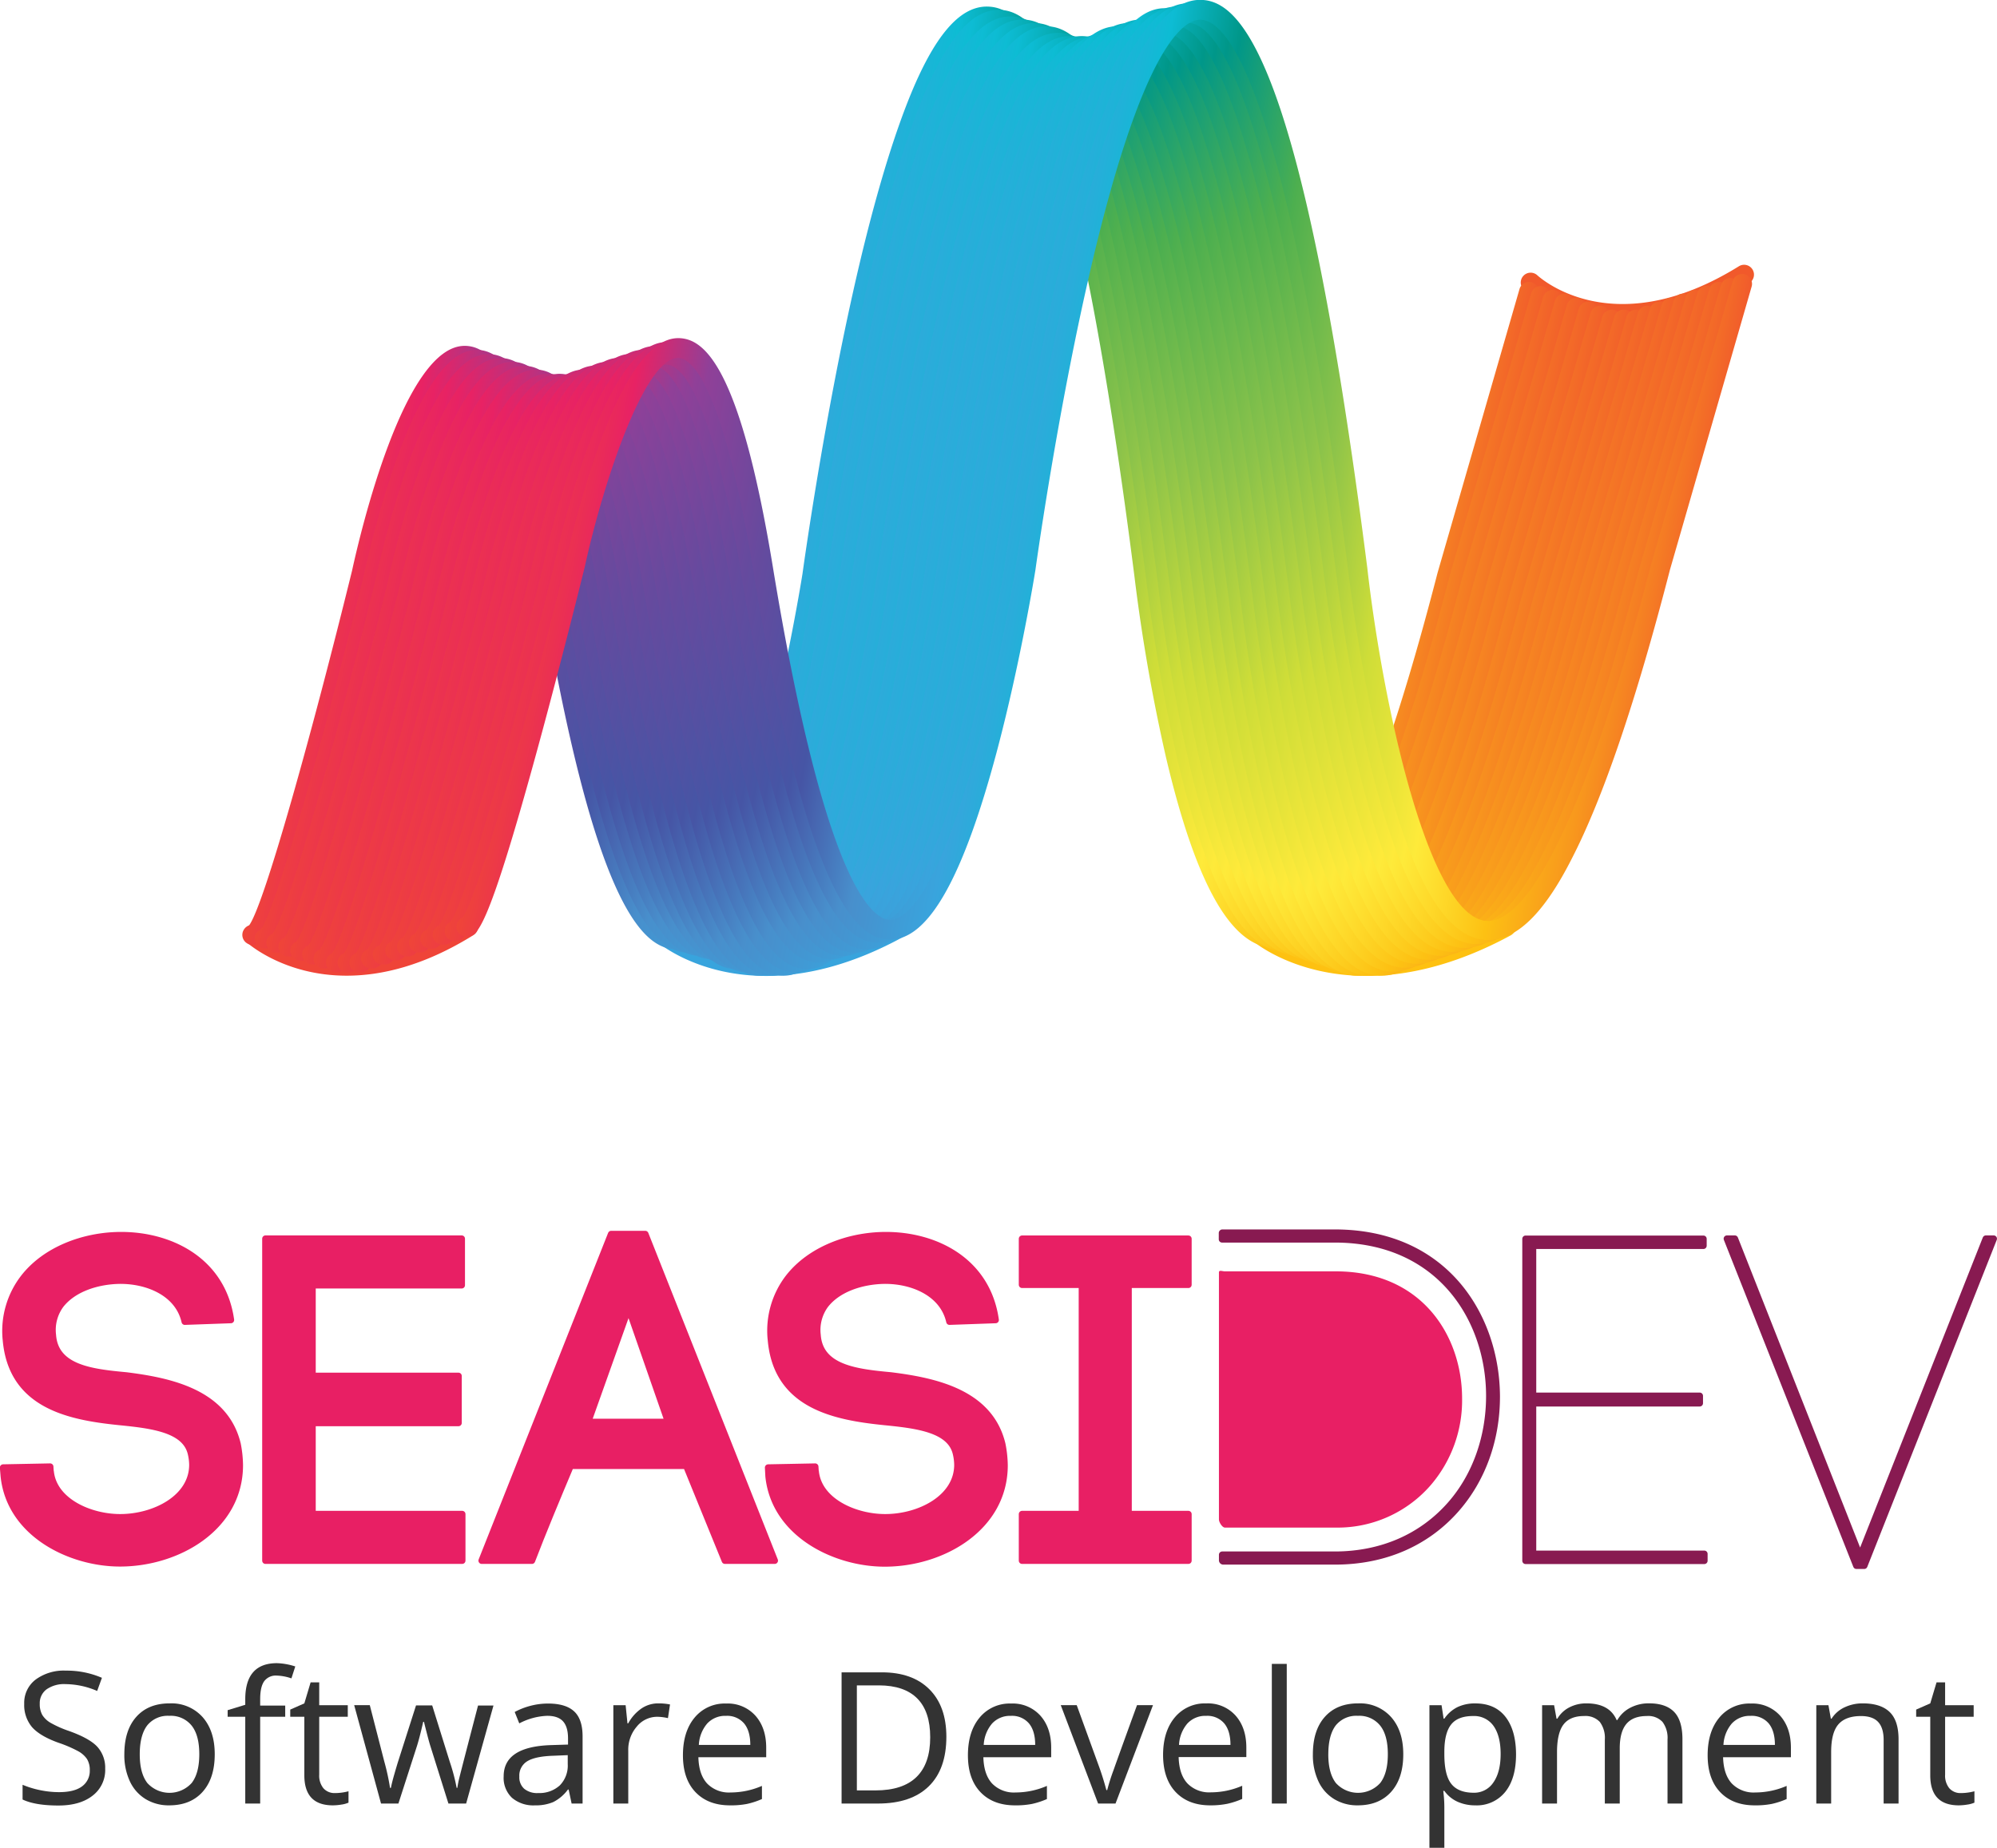 <svg id="Ebene_2" data-name="Ebene 2" xmlns="http://www.w3.org/2000/svg" xmlns:xlink="http://www.w3.org/1999/xlink" viewBox="0 0 607.75 562.45"><defs><style>.cls-1{fill:#ef4438;}.cls-2{fill:#38a4dd;}.cls-3{fill:#fec111;}.cls-4{fill:#f1592b;}.cls-5{fill:url(#Unbenannter_Verlauf_302);}.cls-6{fill:url(#Unbenannter_Verlauf_302-2);}.cls-7{fill:url(#Unbenannter_Verlauf_302-3);}.cls-8{fill:url(#Unbenannter_Verlauf_302-4);}.cls-9{fill:url(#Unbenannter_Verlauf_302-5);}.cls-10{fill:url(#Unbenannter_Verlauf_302-6);}.cls-11{fill:url(#Unbenannter_Verlauf_302-7);}.cls-12{fill:url(#Unbenannter_Verlauf_302-8);}.cls-13{fill:url(#Unbenannter_Verlauf_302-9);}.cls-14{fill:url(#Unbenannter_Verlauf_302-10);}.cls-15{fill:url(#Unbenannter_Verlauf_302-11);}.cls-16{fill:url(#Unbenannter_Verlauf_302-12);}.cls-17{fill:url(#Unbenannter_Verlauf_302-13);}.cls-18{fill:url(#Unbenannter_Verlauf_302-14);}.cls-19{fill:url(#Unbenannter_Verlauf_302-15);}.cls-20{fill:url(#Unbenannter_Verlauf_302-16);}.cls-21{fill:url(#Unbenannter_Verlauf_302-17);}.cls-22{fill:url(#Unbenannter_Verlauf_302-18);}.cls-23{fill:url(#Unbenannter_Verlauf_302-19);}.cls-24,.cls-27{fill:#e81f64;}.cls-24{stroke:#e81f64;}.cls-24,.cls-25{stroke-linecap:round;stroke-linejoin:round;stroke-width:2px;}.cls-25,.cls-26{fill:#881a51;}.cls-25{stroke:#881a51;}.cls-28{fill:#333;}</style><linearGradient id="Unbenannter_Verlauf_302" x1="214.32" y1="223.32" x2="563.42" y2="284.88" gradientUnits="userSpaceOnUse"><stop offset="0" stop-color="#ef4538"/><stop offset="0.07" stop-color="#e82264"/><stop offset="0.13" stop-color="#904098"/><stop offset="0.2" stop-color="#664a9e"/><stop offset="0.27" stop-color="#4655a5"/><stop offset="0.33" stop-color="#488fcc"/><stop offset="0.4" stop-color="#39a4dd"/><stop offset="0.47" stop-color="#0dbcd4"/><stop offset="0.53" stop-color="#009789"/><stop offset="0.6" stop-color="#4daf4f"/><stop offset="0.67" stop-color="#8cc34a"/><stop offset="0.73" stop-color="#cedd38"/><stop offset="0.8" stop-color="#feea3a"/><stop offset="0.87" stop-color="#fdc113"/><stop offset="0.93" stop-color="#f8981d"/><stop offset="1" stop-color="#f15a2c"/></linearGradient><linearGradient id="Unbenannter_Verlauf_302-2" x1="217.94" y1="224.39" x2="567.06" y2="285.95" xlink:href="#Unbenannter_Verlauf_302"/><linearGradient id="Unbenannter_Verlauf_302-3" x1="221.48" y1="225.99" x2="570.6" y2="287.55" xlink:href="#Unbenannter_Verlauf_302"/><linearGradient id="Unbenannter_Verlauf_302-4" x1="225.11" y1="227.08" x2="574.23" y2="288.64" xlink:href="#Unbenannter_Verlauf_302"/><linearGradient id="Unbenannter_Verlauf_302-5" x1="228.73" y1="228.24" x2="577.84" y2="289.79" xlink:href="#Unbenannter_Verlauf_302"/><linearGradient id="Unbenannter_Verlauf_302-6" x1="232.36" y1="229.3" x2="581.48" y2="290.86" xlink:href="#Unbenannter_Verlauf_302"/><linearGradient id="Unbenannter_Verlauf_302-7" x1="235.9" y1="230.9" x2="585.02" y2="292.46" xlink:href="#Unbenannter_Verlauf_302"/><linearGradient id="Unbenannter_Verlauf_302-8" x1="239.53" y1="231.99" x2="588.64" y2="293.54" xlink:href="#Unbenannter_Verlauf_302"/><linearGradient id="Unbenannter_Verlauf_302-9" x1="243.14" y1="232" x2="592.25" y2="293.55" xlink:href="#Unbenannter_Verlauf_302"/><linearGradient id="Unbenannter_Verlauf_302-10" x1="246.75" y1="232" x2="595.86" y2="293.56" xlink:href="#Unbenannter_Verlauf_302"/><linearGradient id="Unbenannter_Verlauf_302-11" x1="250.34" y1="230.9" x2="599.45" y2="292.46" xlink:href="#Unbenannter_Verlauf_302"/><linearGradient id="Unbenannter_Verlauf_302-12" x1="254.02" y1="229.33" x2="603.13" y2="290.89" xlink:href="#Unbenannter_Verlauf_302"/><linearGradient id="Unbenannter_Verlauf_302-13" x1="257.61" y1="228.18" x2="606.72" y2="289.74" xlink:href="#Unbenannter_Verlauf_302"/><linearGradient id="Unbenannter_Verlauf_302-14" x1="261.2" y1="227.08" x2="610.31" y2="288.64" xlink:href="#Unbenannter_Verlauf_302"/><linearGradient id="Unbenannter_Verlauf_302-15" x1="264.79" y1="225.98" x2="613.91" y2="287.54" xlink:href="#Unbenannter_Verlauf_302"/><linearGradient id="Unbenannter_Verlauf_302-16" x1="268.51" y1="224.18" x2="617.62" y2="285.74" xlink:href="#Unbenannter_Verlauf_302"/><linearGradient id="Unbenannter_Verlauf_302-17" x1="272.06" y1="223.29" x2="621.17" y2="284.85" xlink:href="#Unbenannter_Verlauf_302"/><linearGradient id="Unbenannter_Verlauf_302-18" x1="275.65" y1="222.23" x2="624.76" y2="283.79" xlink:href="#Unbenannter_Verlauf_302"/><linearGradient id="Unbenannter_Verlauf_302-19" x1="279.24" y1="221.07" x2="628.36" y2="282.63" xlink:href="#Unbenannter_Verlauf_302"/></defs><title>SeaSide_logo</title><path class="cls-1" d="M218.54,391c-19.33,0-30.43-10.14-30.59-10.3a3,3,0,0,1,4.15-4.42c1,0.89,23.44,21,61.84-2.79a3,3,0,1,1,3.2,5.15C242.11,388,229.1,391,218.54,391Z" transform="translate(-113.04 -94)"/><path class="cls-2" d="M346.23,391.08c-20.58,0-32.32-9.64-33.07-10.28a3,3,0,0,1,3.88-4.59c1.06,0.89,26.09,21.11,68.78-2.73a3,3,0,1,1,2.93,5.25C372.06,388.05,357.76,391.08,346.23,391.08Z" transform="translate(-113.04 -94)"/><path class="cls-3" d="M528.92,391.07c-21.21,0-33.3-9.61-34.07-10.24a3,3,0,0,1,3.81-4.66h0c1.08,0.88,27,21.19,71.26-2.72a3,3,0,1,1,2.86,5.29C555.56,388.06,540.81,391.07,528.92,391.07Z" transform="translate(-113.04 -94)"/><path class="cls-4" d="M607.14,192.41c-19.16,0-30.17-10-30.34-10.21a3,3,0,0,1,4.12-4.38c1,0.88,23.25,20.86,61.32-2.77a3,3,0,1,1,3.17,5.11C630.51,189.41,617.61,192.41,607.14,192.41Z" transform="translate(-113.04 -94)"/><path class="cls-5" d="M501.1,382.54q-0.47,0-.94,0c-12.77-.9-23.35-20-32.33-58.26a543.37,543.37,0,0,1-9.55-54.88c-7.63-59.94-15.83-104.28-24.34-132.45C424.67,106.27,417.06,102,413.35,102h0c-4.92,0-18.12,7.77-34.84,82.62-9.4,42.09-15.23,84.56-15.29,85s-4.48,28.38-11.76,55.74C341.18,363.89,330.6,383,319.08,383h0c-10,0-25.22-11.8-41.79-112.72C267.78,212.61,258.18,206,254.5,206h-0.1c-10,0-22.58,36.88-28.37,63.42-0.09.35-6.88,27.77-14.32,55-15.64,57.25-18.58,57.16-21.7,57.16a3,3,0,0,1-1.22-5.82c4.56-5.81,19.47-59.6,31.39-108.05,2.48-11.4,15.86-68.43,34.26-68.43h0.23c7.4,0.19,18.41,8,28.54,69.67,15.95,97.11,30.38,108,35.86,108h0c3.76,0,13.87-5.6,26.56-53.28,7.2-27.06,11.58-54.68,11.63-55s5.91-43.37,15.37-85.7c5.57-24.95,11.3-44.55,17-58.85C397.29,105,405,96,413.33,96h0c12.37,0,31.1,17.72,50.88,173,4.64,41.06,18.6,106.43,36.32,107.67,0.16,0,.32-0.07.49-0.07,8.29,0,25.37-14.66,49.53-108.29L575.47,182a3,3,0,1,1,5.78,1.65l-24.86,86.21c-10.25,39.72-20.28,69.27-29.78,87.76C518,374.37,509.65,382.54,501.1,382.54Z" transform="translate(-113.04 -94)"/><path class="cls-6" d="M504.71,383.74q-0.47,0-.94,0c-12.77-.9-23.35-20-32.33-58.26a543.37,543.37,0,0,1-9.55-54.88q-11.45-89.91-24.34-132.05C428.28,107.87,420.67,104,417,104h0c-4.92,0-18.12,7.37-34.84,82.22-9.4,42.09-15.23,84.36-15.29,84.79s-4.48,28.18-11.76,55.54C344.79,365.09,334.21,384,322.69,384h0c-10,0-25.22-12-41.79-113-9.47-57.67-19.07-64.27-22.76-64.37-10-.29-22.66,37.06-28.48,63.69-0.09.35-6.88,27.91-14.32,55.15-15.64,57.25-18.58,57.23-21.7,57.23a3,3,0,0,1-1.22-5.77c4.56-5.81,19.47-59.59,31.39-108,2.48-11.4,15.86-68.43,34.26-68.43h0.23c7.4,0.19,18.41,7.9,28.54,69.57C302.75,367.17,317.19,378,322.66,378h0c3.76,0,13.87-5.5,26.56-53.18,7.2-27.06,11.58-54.63,11.63-54.9s5.91-43.34,15.37-85.68c5.57-24.95,11.3-44.64,17-58.94,7.66-19.19,15.41-28.3,23.7-28.3h0c12.37,0,31.1,17.82,50.88,173.11,4.64,41.06,18.6,106.48,36.32,107.73,0.16,0,.32,0,0.49,0,8.29,0,25.37-14.65,49.53-108.27l24.88-86.31a3,3,0,1,1,5.78,1.66L560,271.07c-10.25,39.72-20.28,69.27-29.78,87.76C521.61,375.58,513.26,383.74,504.71,383.74Z" transform="translate(-113.04 -94)"/><path class="cls-7" d="M508.32,384.94q-0.47,0-.94,0C494.6,384,484,365,475,326.66a543.37,543.37,0,0,1-9.55-54.88q-11.45-89.91-24.34-132.15C431.89,109,424.28,105,420.57,105h0c-4.92,0-18.12,7.47-34.84,82.33-9.4,42.09-15.23,84.41-15.29,84.84s-4.48,28.1-11.76,55.46C348.4,366.17,337.82,385,326.3,385h0c-10,0-25.22-11.8-41.79-112.72C275,214.61,265.4,208,261.71,208h-0.1c-10,0-22.58,37.08-28.37,63.62-0.09.35-6.88,27.87-14.32,55.12C203.27,384,200.33,384,197.22,384a3,3,0,0,1-1.22-5.78c4.56-5.81,19.47-59.59,31.39-108,2.48-11.4,15.86-68.43,34.26-68.43h0.23c7.4,0.19,18.41,7.79,28.54,69.47C306.36,368.27,320.79,379,326.27,379h0c3.76,0,13.87-5.4,26.56-53.08,7.2-27.06,11.58-54.58,11.63-54.85s5.91-43.32,15.37-85.65c5.57-24.95,11.3-44.22,17-58.53C404.51,107.7,412.26,99,420.55,99h0c12.37,0,31.1,17.43,50.88,172.71,4.64,41.06,18.6,106.28,36.32,107.53,0.16,0,.32-0.15.49-0.15,8.29,0,25.37-14.7,49.53-108.32l24.88-86.34a3,3,0,1,1,5.78,1.64l-24.86,86.21C553.36,312,543.34,341.55,533.83,360,525.22,376.78,516.87,384.94,508.32,384.94Z" transform="translate(-113.04 -94)"/><path class="cls-8" d="M511.93,386.15q-0.47,0-.94,0c-12.77-.9-23.35-20-32.33-58.26A543.37,543.37,0,0,1,469.11,273q-11.45-89.91-24.34-132.25C435.5,110.07,427.89,106,424.18,106h0c-4.92,0-18.12,7.57-34.84,82.43-9.4,42.09-15.23,84.47-15.29,84.89s-4.48,28-11.76,55.38C352,367.25,341.42,386,329.91,386h0c-10,0-25.22-11.84-41.79-112.77C278.61,215.56,269,209.06,265.32,209c-10-.28-22.66,37.11-28.48,63.74-0.09.35-6.88,27.93-14.32,55.18-15.64,57.25-18.58,57.24-21.7,57.24a3,3,0,0,1-1.22-5.76c4.56-5.81,19.47-59.59,31.39-108,2.48-11.4,15.86-68.42,34.26-68.42h0.23c7.4,0.19,18.41,7.69,28.54,69.37C310,369.38,324.4,380,329.88,380h0c3.76,0,13.87-5.29,26.56-53,7.2-27.06,11.58-54.53,11.63-54.8s5.91-43.29,15.37-85.63c5.57-24.95,11.3-44.31,17-58.62,7.66-19.19,15.41-28,23.7-28h0c12.37,0,31.1,17.53,50.88,172.81,4.64,41.06,18.6,106.33,36.32,107.58,8.07,0.56,25.37-12.87,50-108.36l24.88-86.36a3,3,0,0,1,3.72-2.09,3,3,0,0,1,2.06,3.71l-24.86,86.21c-10.25,39.72-20.28,69.27-29.78,87.75C528.83,378,520.48,386.15,511.93,386.15Z" transform="translate(-113.04 -94)"/><path class="cls-9" d="M515.54,387.35q-0.47,0-.94,0c-12.77-.9-23.35-20-32.33-58.26a543.37,543.37,0,0,1-9.55-54.88C465.09,214.25,456.9,170,448.38,141.83,439.11,111.18,431.5,107,427.79,107h0c-4.92,0-18.12,7.67-34.84,82.53-9.4,42.09-15.23,84.52-15.29,84.94s-4.48,27.95-11.76,55.31C355.62,368.32,345,387,333.52,387h0c-10,0-25.22-11.3-41.79-112.22C282.22,217.11,272.62,211,268.93,211h-0.1c-10,0-22.58,36.78-28.37,63.33-0.09.35-6.88,27.73-14.32,55-15.64,57.25-18.58,57.14-21.7,57.14a3.06,3.06,0,0,1-1.22-5.84c4.56-5.81,19.47-59.6,31.39-108.06,2.48-11.4,15.86-68.43,34.26-68.43h0.23c7.4,0.19,18.41,7.59,28.54,69.26C313.58,370.48,328,381,333.49,381h0c3.76,0,13.87-5.19,26.56-52.87,7.2-27.06,11.58-54.47,11.63-54.75s5.91-43.27,15.37-85.6c5.57-24.95,11.3-44.4,17-58.71,7.66-19.19,15.41-28.07,23.7-28.07h0c12.37,0,31.1,17.63,50.88,172.91C483.33,315,497.29,380.3,515,381.54c8.06,0.55,25.37-12.84,50-108.34l24.88-86.35a3,3,0,0,1,3.72-2.08,3,3,0,0,1,2.06,3.71l-24.86,86.21c-10.25,39.72-20.28,69.27-29.78,87.75C532.44,379.19,524.08,387.35,515.54,387.35Z" transform="translate(-113.04 -94)"/><path class="cls-10" d="M519.15,388.55q-0.47,0-.94,0c-12.77-.9-23.35-20-32.33-58.26a543.37,543.37,0,0,1-9.55-54.88C468.7,215.45,460.5,171.09,452,142.93,442.71,112.28,435.11,108,431.4,108h0c-4.92,0-18.12,7.78-34.84,82.63-9.4,42.09-15.23,84.57-15.29,85s-4.48,28.37-11.76,55.73C359.23,369.9,348.64,389,337.13,389h0c-10,0-25.22-12.14-41.79-113.06-9.47-57.67-19.07-64.32-22.76-64.42-10-.27-22.66,37-28.48,63.67-0.09.35-6.88,27.9-14.32,55.14-15.64,57.25-18.58,57.23-21.7,57.23a3,3,0,0,1-1.22-5.77c4.56-5.81,19.47-59.59,31.39-108,2.48-11.4,15.86-68.43,34.26-68.43h0.23c7.4,0.19,18.41,8,28.54,69.66,15.95,97.11,30.38,108,35.86,108h0c3.76,0,13.87-5.59,26.56-53.27,7.2-27.06,11.58-54.67,11.63-54.95s5.91-43.37,15.37-85.7c5.57-24.95,11.3-44.55,17-58.86C415.33,111,423.09,102,431.38,102h0c12.37,0,31.1,17.73,50.88,173,4.64,41.06,18.6,106.43,36.32,107.68,8.05,0.55,25.37-12.82,50-108.31L593.52,188a3,3,0,1,1,5.78,1.63l-24.86,86.21c-10.25,39.72-20.28,69.27-29.78,87.75C536,380.39,527.69,388.55,519.15,388.55Z" transform="translate(-113.04 -94)"/><path class="cls-11" d="M522.76,389.76q-0.47,0-.94,0c-12.77-.9-23.35-20-32.33-58.26a543.37,543.37,0,0,1-9.55-54.88q-11.45-89.91-24.34-132.06C446.32,113.88,438.72,110,435,110h0c-4.92,0-18.12,7.38-34.84,82.23-9.4,42.09-15.23,84.37-15.29,84.79s-4.48,28.17-11.76,55.53C362.84,371.1,352.25,390,340.74,390h0c-10,0-25.22-11.8-41.79-112.72C289.44,219.61,279.84,213,276.15,213H276c-10,0-22.58,37-28.37,63.53-0.09.35-6.88,27.83-14.32,55.07-15.64,57.25-18.58,57.19-21.7,57.19a3,3,0,0,1-1.22-5.8c4.56-5.81,19.47-59.59,31.39-108.05,2.48-11.4,15.86-68.43,34.26-68.43h0.23c7.4,0.19,18.41,7.89,28.54,69.56C320.79,373.18,335.23,384,340.71,384h0c3.76,0,13.87-5.49,26.56-53.17,7.2-27.06,11.58-54.62,11.63-54.9s5.91-43.34,15.37-85.68c5.57-24.95,11.3-44.14,17-58.45C418.94,112.62,426.7,104,435,104h0c12.37,0,31.1,17.33,50.88,172.62,4.64,41.06,18.6,106.24,36.32,107.48,8,0.55,25.37-12.92,50-108.41l24.88-86.39a3,3,0,0,1,3.72-2.1,3,3,0,0,1,2.06,3.7L578,277.1c-10.25,39.72-20.28,69.27-29.78,87.75C539.66,381.6,531.3,389.76,522.76,389.76Z" transform="translate(-113.04 -94)"/><path class="cls-12" d="M526.37,391q-0.47,0-.94,0c-12.77-.9-23.35-20-32.33-58.26a543.37,543.37,0,0,1-9.55-54.88Q472.1,187.89,459.2,145.63C449.93,115,442.32,111,438.62,111h0c-4.92,0-18.12,7.48-34.84,82.33-9.4,42.09-15.23,84.42-15.29,84.84S384,306.27,376.7,333.63C366.45,372.18,355.86,391,344.35,391h0c-10,0-25.22-11.94-41.79-112.86-9.47-57.67-19.07-64.22-22.76-64.31-9.93-.26-22.66,37.08-28.48,63.72-0.09.35-6.88,27.92-14.32,55.16-15.64,57.25-18.58,57.24-21.7,57.24a3,3,0,0,1-1.22-5.76c4.56-5.81,19.47-59.59,31.39-108,2.48-11.4,15.86-68.43,34.26-68.43h0.23c7.4,0.19,18.41,7.79,28.54,69.46C324.4,374.28,338.84,385,344.32,385h0c3.76,0,13.87-5.39,26.56-53.07,7.2-27.06,11.58-54.57,11.63-54.85s5.91-43.32,15.37-85.65c5.57-24.95,11.3-44.23,17-58.54,7.66-19.19,15.41-27.9,23.7-27.9h0c12.37,0,31.1,17.43,50.88,172.72,4.64,41.06,18.6,106.29,36.32,107.53,0.16,0,.32-0.14.49-0.14,8.29,0,25.37-14.7,49.53-108.32l24.88-86.34a3,3,0,1,1,5.78,1.64l-24.86,86.21C571.41,318,561.38,347.56,551.88,366,543.27,382.8,534.91,391,526.37,391Z" transform="translate(-113.04 -94)"/><path class="cls-13" d="M530,391q-0.47,0-.94,0c-12.77-.9-23.35-20-32.33-58.26a543.37,543.37,0,0,1-9.55-54.88q-11.45-89.91-24.34-132.16C453.54,115,445.93,111,442.22,111h0c-4.92,0-18.12,7.48-34.84,82.33-9.4,42.09-15.23,84.42-15.29,84.84s-4.48,28.09-11.76,55.45C370.05,372.18,359.47,391,348,391h0c-10,0-25.22-11.8-41.79-112.72C296.66,220.61,287.06,214,283.37,214h-0.1c-10,0-22.58,37.09-28.37,63.63-0.09.35-6.88,27.88-14.32,55.12C224.93,390,222,390,218.87,390a3,3,0,0,1-1.22-5.78c4.56-5.81,19.47-59.59,31.39-108,2.48-11.4,15.86-68.43,34.26-68.43h0.23c7.4,0.19,18.41,7.79,28.54,69.46C328,374.28,342.45,385,347.93,385h0c3.76,0,13.87-5.39,26.56-53.07,7.2-27.06,11.58-54.57,11.63-54.85s5.91-43.32,15.37-85.65c5.57-24.95,11.3-44.23,17-58.54,7.66-19.19,15.41-27.9,23.7-27.9h0c12.37,0,31.1,17.43,50.88,172.72,4.64,41.06,18.6,106.29,36.32,107.53,0.16,0,.32-0.14.49-0.14,8.29,0,25.37-14.7,49.53-108.32l24.88-86.34a3,3,0,1,1,5.78,1.64l-24.86,86.21C575,318,565,347.56,555.49,366,546.88,382.8,538.52,391,530,391Z" transform="translate(-113.04 -94)"/><path class="cls-14" d="M533.58,391q-0.47,0-.94,0c-12.77-.9-23.35-20-32.33-58.26a543.37,543.37,0,0,1-9.55-54.88q-11.45-89.91-24.34-132.16C457.15,115,449.54,111,445.83,111h0c-4.92,0-18.12,7.48-34.84,82.33-9.4,42.09-15.23,84.42-15.29,84.84s-4.48,28.09-11.76,55.45C373.66,372.18,363.08,391,351.56,391h0c-10,0-25.22-11.8-41.79-112.72C300.26,220.61,290.67,214,287,214h-0.1c-10,0-22.58,37.09-28.37,63.63-0.09.35-6.88,27.88-14.32,55.12C228.53,390,225.59,390,222.48,390a3,3,0,0,1-1.22-5.78c4.56-5.81,19.47-59.59,31.39-108,2.5-11.45,16-68.86,34.49-68.42,7.4,0.19,18.41,7.79,28.54,69.46C331.62,374.28,346.06,385,351.53,385h0c3.76,0,13.87-5.39,26.56-53.07,7.2-27.06,11.58-54.57,11.63-54.85s5.91-43.32,15.37-85.65c5.57-24.95,11.3-44.23,17-58.54,7.66-19.19,15.41-27.9,23.7-27.9h0c12.37,0,31.1,17.43,50.88,172.72,4.64,41.06,18.6,106.29,36.32,107.53,8.07,0.55,25.37-12.89,50-108.39L608,190.49a3,3,0,0,1,3.72-2.1,3,3,0,0,1,2.06,3.7l-24.86,86.2C578.62,318,568.6,347.57,559.1,366,550.49,382.8,542.13,391,533.58,391Z" transform="translate(-113.04 -94)"/><path class="cls-15" d="M537.19,389.76q-0.47,0-.94,0c-12.77-.9-23.35-20-32.33-58.26a543.37,543.37,0,0,1-9.55-54.88Q482.93,186.68,470,144.53C460.76,113.88,453.15,110,449.44,110h0c-4.92,0-18.12,7.38-34.84,82.23-9.4,42.09-15.23,84.37-15.29,84.79s-4.48,28.17-11.76,55.53C377.27,371.1,366.69,390,355.17,390h0c-10,0-25.22-11.8-41.79-112.72C303.87,219.61,294.27,213,290.59,213h-0.1c-10,0-22.58,37-28.37,63.53-0.09.35-6.88,27.83-14.32,55.07-15.64,57.25-18.58,57.19-21.7,57.19a3,3,0,0,1-1.22-5.8c4.56-5.81,19.47-59.59,31.39-108.05,2.48-11.4,15.86-68.43,34.26-68.43h0.23c7.4,0.19,18.41,7.89,28.54,69.56C335.23,373.18,349.67,384,355.14,384h0c3.76,0,13.87-5.49,26.56-53.17,7.2-27.06,11.58-54.62,11.63-54.9s5.91-43.34,15.37-85.68c5.57-24.95,11.3-44.14,17-58.45,7.66-19.19,15.41-27.81,23.7-27.81h0c12.37,0,31.1,17.33,50.88,172.62,4.64,41.06,18.6,106.24,36.32,107.48,8.06,0.55,25.37-12.92,50-108.41l24.88-86.39a3,3,0,0,1,3.72-2.1,3,3,0,0,1,2.06,3.7l-24.86,86.2c-10.25,39.72-20.28,69.27-29.78,87.75C554.09,381.6,545.74,389.76,537.19,389.76Z" transform="translate(-113.04 -94)"/><path class="cls-16" d="M540.8,388.55q-0.47,0-.94,0c-12.77-.9-23.35-20-32.33-58.26A543.37,543.37,0,0,1,498,275.39c-7.63-59.94-15.83-104.29-24.34-132.46C464.37,112.28,456.76,108,453.05,108h0c-4.92,0-18.12,7.78-34.84,82.63-9.4,42.09-15.23,84.57-15.29,85s-4.48,28.37-11.76,55.73C380.88,369.9,370.3,389,358.78,389h0c-10,0-25.22-11.8-41.79-112.72C307.48,218.61,297.88,212,294.19,212h-0.1c-10,0-22.58,36.88-28.37,63.43-0.09.35-6.88,27.78-14.32,55-15.64,57.25-18.58,57.17-21.7,57.17a3,3,0,0,1-1.22-5.82c4.56-5.81,19.47-59.6,31.39-108.05,2.48-11.4,15.86-68.43,34.26-68.43h0.23c7.4,0.19,18.41,8,28.54,69.66,15.95,97.11,30.38,108,35.86,108h0c3.76,0,13.87-5.59,26.56-53.27,7.2-27.06,11.58-54.67,11.63-54.95s5.91-43.37,15.37-85.7c5.57-24.95,11.3-44.55,17-58.86C437,111,444.74,102,453,102h0c12.37,0,31.1,17.73,50.88,173,4.64,41.06,18.6,106.43,36.32,107.68,8.06,0.55,25.37-12.82,50-108.31L615.17,188a3,3,0,1,1,5.78,1.63l-24.86,86.21c-10.25,39.72-20.28,69.27-29.78,87.75C557.7,380.39,549.35,388.55,540.8,388.55Z" transform="translate(-113.04 -94)"/><path class="cls-17" d="M544.41,387.35q-0.47,0-.94,0c-12.77-.9-23.35-20-32.33-58.26a543.37,543.37,0,0,1-9.55-54.88C494,214.25,485.77,170,477.25,141.83,468,111.18,460.37,107,456.66,107h0c-4.92,0-18.12,7.67-34.84,82.53-9.4,42.09-15.23,84.52-15.29,84.94s-4.48,27.95-11.76,55.31C384.49,368.32,373.91,387,362.39,387h0c-10,0-25.22-11.74-41.79-112.66-9.47-57.67-19.07-64.12-22.76-64.22-10-.27-22.66,37.13-28.48,63.77-0.09.35-6.88,27.95-14.32,55.19-15.64,57.25-18.58,57.25-21.7,57.25a3,3,0,0,1-1.22-5.76c4.56-5.81,19.47-59.59,31.39-108,2.48-11.4,15.86-68.42,34.26-68.42H298c7.4,0.19,18.41,7.59,28.54,69.26C342.45,370.48,356.88,381,362.36,381h0c3.76,0,13.87-5.19,26.56-52.87,7.2-27.06,11.58-54.47,11.63-54.75s5.91-43.27,15.37-85.6c5.57-24.95,11.3-44.4,17-58.71,7.66-19.19,15.41-28.07,23.7-28.07h0c12.37,0,31.1,17.63,50.88,172.91,4.64,41.06,18.6,106.38,36.32,107.63,8,0.55,25.37-12.84,50-108.34l24.88-86.35a3,3,0,0,1,3.72-2.08,3,3,0,0,1,2.06,3.71L599.7,274.68c-10.25,39.72-20.28,69.27-29.78,87.75C561.31,379.19,553,387.35,544.41,387.35Z" transform="translate(-113.04 -94)"/><path class="cls-18" d="M548,386.15q-0.47,0-.94,0c-12.77-.9-23.35-20-32.33-58.26A543.37,543.37,0,0,1,505.2,273q-11.45-89.91-24.34-132.25C471.59,110.07,464,106,460.27,106h0c-4.92,0-18.12,7.57-34.84,82.43-9.4,42.09-15.23,84.47-15.29,84.89s-4.48,28-11.76,55.38C388.1,367.25,377.51,386,366,386h0c-10,0-25.22-11.8-41.79-112.72C314.7,215.61,305.1,209,301.41,209h-0.1c-10,0-22.58,37.18-28.37,63.73-0.09.35-6.88,27.93-14.32,55.17C243,385.14,240,385.13,236.92,385.13a3,3,0,0,1-1.22-5.76c4.56-5.81,19.47-59.59,31.39-108,2.48-11.4,15.86-68.43,34.26-68.43h0.23c7.4,0.19,18.41,7.69,28.54,69.37C346.06,369.38,360.49,380,366,380h0c3.76,0,13.87-5.29,26.56-53,7.2-27.06,11.58-54.53,11.63-54.8s5.91-43.29,15.37-85.63c5.57-24.95,11.3-44.31,17-58.62,7.66-19.19,15.41-28,23.7-28h0c12.37,0,31.1,17.53,50.88,172.81,4.64,41.06,18.6,106.33,36.32,107.58,0.16,0,.32-0.12.49-0.12,8.29,0,25.37-14.69,49.53-108.31l24.88-86.33a3,3,0,1,1,5.78,1.64l-24.86,86.21c-10.25,39.72-20.28,69.27-29.78,87.76C564.92,378,556.57,386.15,548,386.15Z" transform="translate(-113.04 -94)"/><path class="cls-19" d="M551.63,384.94q-0.47,0-.94,0c-12.77-.9-23.35-20-32.33-58.26a543.37,543.37,0,0,1-9.55-54.88q-11.45-89.91-24.34-132.15C475.2,109,467.59,105,463.88,105h0c-4.92,0-18.12,7.47-34.84,82.33-9.4,42.09-15.23,84.41-15.29,84.84s-4.48,28.1-11.76,55.46C391.71,366.17,381.12,385,369.61,385h0c-10,0-25.22-11.94-41.79-112.87-9.47-57.67-19.07-64.22-22.76-64.32-10-.28-22.66,37.08-28.48,63.72-0.09.35-6.88,27.92-14.32,55.16-15.64,57.25-18.58,57.24-21.7,57.24a3,3,0,0,1-1.22-5.77c4.56-5.81,19.47-59.59,31.39-108,2.48-11.4,15.86-68.43,34.26-68.43h0.23c7.4,0.19,18.41,7.79,28.54,69.47C349.67,368.27,364.1,379,369.58,379h0c3.76,0,13.87-5.4,26.56-53.08,7.2-27.06,11.58-54.58,11.63-54.85s5.91-43.32,15.37-85.65c5.57-24.95,11.3-44.22,17-58.53C447.81,107.7,455.57,99,463.86,99h0c12.37,0,31.1,17.43,50.88,172.71,4.64,41.06,18.6,106.28,36.32,107.53,0.16,0,.32-0.15.49-0.15,8.29,0,25.37-14.7,49.53-108.32L626,184.43a3,3,0,1,1,5.78,1.64l-24.86,86.21C596.67,312,586.64,341.55,577.14,360,568.53,376.78,560.17,384.94,551.63,384.94Z" transform="translate(-113.04 -94)"/><path class="cls-20" d="M555.24,383.74q-0.47,0-.94,0c-12.77-.9-23.35-20-32.33-58.26a543.37,543.37,0,0,1-9.55-54.88Q501,180.67,488.08,138.52C478.8,107.87,471.2,104,467.49,104h0c-4.92,0-18.12,7.37-34.84,82.22-9.4,42.09-15.23,84.36-15.29,84.79s-4.48,28.18-11.76,55.54C395.32,365.09,384.73,384,373.22,384h0c-10,0-25.22-11.8-41.79-112.72C321.92,213.61,312.32,207,308.63,207h-0.1c-10,0-22.58,37-28.37,63.52-0.09.35-6.88,27.82-14.32,55.07-15.64,57.25-18.58,57.19-21.7,57.19a3,3,0,0,1-1.22-5.8c4.56-5.81,19.47-59.59,31.39-108.05,2.48-11.4,15.86-68.43,34.26-68.43h0.23c7.4,0.19,18.41,7.89,28.54,69.57C353.27,367.17,367.71,378,373.19,378h0c3.76,0,13.87-5.5,26.56-53.18,7.2-27.06,11.58-54.63,11.63-54.9s5.91-43.34,15.37-85.68c5.57-24.95,11.3-44.89,17-59.19,7.67-19.22,15.46-28.63,23.75-28.54,12.37,0.05,31.1,18.07,50.88,173.35,4.64,41.06,18.6,106.6,36.32,107.85h0.49c8.29,0,25.37-14.62,49.53-108.24l24.88-86.3a3,3,0,0,1,5.78,1.67l-24.86,86.21c-10.25,39.72-20.28,69.27-29.78,87.76C572.14,375.58,563.78,383.74,555.24,383.74Z" transform="translate(-113.04 -94)"/><path class="cls-21" d="M558.85,382.54q-0.47,0-.94,0c-12.77-.9-23.35-20-32.33-58.26A543.37,543.37,0,0,1,516,269.37c-7.63-59.94-15.83-104.28-24.34-132.45C482.41,106.27,474.81,102,471.1,102h0c-4.92,0-18.12,7.77-34.84,82.62-9.4,42.09-15.23,84.56-15.29,85s-4.48,28.38-11.76,55.74C398.93,363.89,388.34,383,376.83,383h0c-10,0-25.22-12.15-41.79-113.07-9.47-57.67-19.07-64.32-22.76-64.42-10-.29-22.66,37-28.48,63.67-0.09.35-6.88,27.9-14.32,55.14-15.64,57.25-18.58,57.23-21.7,57.23a3,3,0,0,1-1.22-5.77c4.56-5.81,19.47-59.59,31.39-108,2.48-11.4,15.86-68.43,34.26-68.43h0.23c7.4,0.19,18.41,8,28.54,69.67,15.95,97.11,30.38,108,35.86,108h0c3.76,0,13.87-5.6,26.56-53.28,7.2-27.06,11.58-54.68,11.63-55s5.91-43.37,15.37-85.7c5.57-24.95,11.3-44.55,17-58.85C455,105,462.79,96,471.08,96h0c12.37,0,31.1,17.72,50.88,173,4.64,41.06,18.6,106.43,36.32,107.67,8.07,0.54,25.37-12.82,50-108.31L633.22,182a3,3,0,1,1,5.78,1.63l-24.86,86.21c-10.25,39.72-20.28,69.27-29.78,87.75C575.75,374.38,567.39,382.54,558.85,382.54Z" transform="translate(-113.04 -94)"/><path class="cls-22" d="M562.46,381.34q-0.47,0-.94,0c-12.77-.9-23.35-20-32.33-58.26a543.37,543.37,0,0,1-9.55-54.88C512,208.23,503.81,164,495.29,135.82,486,105.17,478.41,101,474.71,101h0c-4.92,0-18.12,7.67-34.84,82.52-9.4,42.09-15.23,84.51-15.29,84.94s-4.48,28-11.76,55.31C402.54,362.32,392,381,380.43,381h0c-10,0-25.22-11.3-41.79-112.22C329.14,211.11,319.54,205,315.85,205h-0.1c-10,0-22.58,36.78-28.37,63.32-0.09.35-6.88,27.72-14.32,55-15.64,57.25-18.58,57.14-21.7,57.14a3.06,3.06,0,0,1-1.22-5.84c4.56-5.81,19.47-59.6,31.39-108.06,2.48-11.4,15.86-68.43,34.26-68.43H316c7.4,0.19,18.41,7.6,28.54,69.27C360.49,364.47,374.93,375,380.41,375h0c3.76,0,13.87-5.2,26.56-52.88,7.2-27.06,11.58-54.48,11.63-54.75s5.91-43.27,15.37-85.6c5.57-24.95,11.3-44.4,17-58.7C458.64,103.87,466.39,95,474.68,95h0c12.37,0,31.1,17.62,50.88,172.91,4.64,41.06,18.6,106.38,36.32,107.62,8.06,0.54,25.37-12.85,50-108.34l24.88-86.35a3,3,0,0,1,3.72-2.09,3,3,0,0,1,2.06,3.71l-24.86,86.21c-10.25,39.72-20.28,69.27-29.78,87.75C579.36,373.17,571,381.34,562.46,381.34Z" transform="translate(-113.04 -94)"/><path class="cls-23" d="M566.06,380.13q-0.47,0-.94,0c-12.77-.9-23.35-20-32.33-58.26A543.37,543.37,0,0,1,523.25,267Q511.8,177.06,498.9,134.72C489.63,104.07,482,100,478.31,100h0c-4.92,0-18.12,7.56-34.84,82.42-9.4,42.09-15.23,84.46-15.29,84.89s-4.48,28-11.76,55.39C406.14,361.24,395.56,380,384,380h0c-10,0-25.22-11.85-41.79-112.77-9.47-57.67-19.07-64.18-22.76-64.27-10-.3-22.66,37.1-28.48,63.74-0.09.35-6.88,27.93-14.32,55.17C261,379.12,258.08,379.11,255,379.11a3,3,0,0,1-1.22-5.76c4.56-5.81,19.47-59.59,31.39-108,2.48-11.4,15.86-68.42,34.26-68.42h0.23c7.4,0.19,18.41,7.7,28.54,69.37C364.1,363.37,378.54,374,384,374h0c3.76,0,13.87-5.3,26.56-53,7.2-27.06,11.58-54.53,11.63-54.8s5.91-43.29,15.37-85.63c5.57-24.95,11.3-44.31,17-58.61,7.66-19.19,15.41-28,23.7-28h0c12.37,0,31.1,17.52,50.88,172.81,4.64,41.06,18.6,106.33,36.32,107.57,8,0.54,25.37-12.87,50-108.36l24.88-86.37a3,3,0,0,1,3.72-2.09,3,3,0,0,1,2.06,3.71l-24.86,86.2c-10.25,39.72-20.28,69.27-29.78,87.75C583,372,574.61,380.13,566.06,380.13Z" transform="translate(-113.04 -94)"/><path class="cls-24" d="M169.28,496.3c-2-8.83-11.5-12.62-20-12.48-6.59.14-13.88,2.38-17.8,7.43a12.85,12.85,0,0,0-2.38,9.11c0.7,10.09,11.78,11.36,22.29,12.34,13.46,1.68,30.14,5.19,33.93,20.89A34.84,34.84,0,0,1,186,540c0,18.93-18.79,29.86-36.45,29.86-15.14,0-33.51-9-35.33-26.5L114,540.74l14.3-.28,0.14,2.1V542c1,9.11,12.06,13.88,21.17,13.88,10.51,0,22-5.89,22-16a15.72,15.72,0,0,0-.42-3.36c-1.68-7.43-11.78-8.69-21.59-9.67-15.28-1.54-33.23-4.91-34.77-25.38v0.14A26.54,26.54,0,0,1,120.21,483c6.59-8.55,18.37-13,29.72-13,15.14,0,30.84,7.85,33.37,25.8Z" transform="translate(-113.04 -94)"/><path class="cls-24" d="M208.13,554.9H253.7v14.16H193.83v-98h59.72v14.16H208.13v27.62h44.44v14.3H208.13V554.9Z" transform="translate(-113.04 -94)"/><path class="cls-24" d="M321.89,540.18H286.7c-3.79,9-8.69,20.75-11.78,28.88H259.64l39.4-99.4h10.37l39.4,99.4H333.66ZM292,526.86h24.39l-12.06-34.63Z" transform="translate(-113.04 -94)"/><path class="cls-24" d="M402,496.3c-2-8.83-11.5-12.62-20-12.48-6.59.14-13.88,2.38-17.8,7.43a12.85,12.85,0,0,0-2.38,9.11c0.7,10.09,11.78,11.36,22.29,12.34,13.46,1.68,30.14,5.19,33.93,20.89a34.84,34.84,0,0,1,.7,6.45c0,18.93-18.79,29.86-36.45,29.86-15.14,0-33.51-9-35.33-26.5l-0.14-2.66,14.3-.28,0.14,2.1V542c1,9.11,12.06,13.88,21.17,13.88,10.51,0,22-5.89,22-16a15.72,15.72,0,0,0-.42-3.36c-1.68-7.43-11.78-8.69-21.59-9.67-15.28-1.54-33.23-4.91-34.77-25.38v0.14A26.54,26.54,0,0,1,352.94,483c6.59-8.55,18.37-13,29.72-13,15.14,0,30.84,7.85,33.37,25.8Z" transform="translate(-113.04 -94)"/><path class="cls-24" d="M474.7,485.08H456.48V554.9H474.7v14.16H424.09V554.9h18.23V485.08H424.09v-14H474.7v14Z" transform="translate(-113.04 -94)"/><path class="cls-25" d="M579.57,567h52.15v2.1h-54.4v-98h54.12v2.1H579.57v45.7h50.75v2.24H579.57V567Z" transform="translate(-113.04 -94)"/><path class="cls-25" d="M717.4,471.06h2.38l-39.4,99.54H678l-39.4-99.54H641l38.13,96.74Z" transform="translate(-113.04 -94)"/><path class="cls-26" d="M519.22,468.24H485.06a1.11,1.11,0,0,0-1.11,1.11v1.89a1,1,0,0,0,1,1h34.27c31.66,0,46.08,24.13,46.08,46.68,0,12.29-4.09,23.86-11.52,32.35-8.36,9.56-20.31,15-34.56,15H485a1,1,0,0,0-1,1v1.69a1.32,1.32,0,0,0,1.31,1.31h34c15.5,0,28.53-5.84,37.67-16.28,8.1-9.25,12.55-21.54,12.55-34.88C569.45,494.53,553.73,468.24,519.22,468.24Z" transform="translate(-113.04 -94)"/><path class="cls-27" d="M519.52,481H485.83c-0.83,0-1.83-.5-1.83.33v75.19c0,0.83,1,2.48,1.83,2.48h33.69a37.51,37.51,0,0,0,28.89-12.87A39.58,39.58,0,0,0,558,519.69C558,500.89,546,481,519.52,481Z" transform="translate(-113.04 -94)"/><path class="cls-28" d="M145.05,632.38a9.8,9.8,0,0,1-3.83,8.22q-3.83,3-10.38,3-7.1,0-10.93-1.83v-4.48a28.78,28.78,0,0,0,5.36,1.64,28.18,28.18,0,0,0,5.74.6q4.65,0,7-1.76a5.78,5.78,0,0,0,2.35-4.9,6.3,6.3,0,0,0-.83-3.4,7.74,7.74,0,0,0-2.79-2.45,39,39,0,0,0-5.94-2.54q-5.57-2-8-4.73a10.44,10.44,0,0,1-2.39-7.13,8.87,8.87,0,0,1,3.47-7.35,14.42,14.42,0,0,1,9.18-2.73,27.06,27.06,0,0,1,11,2.19l-1.45,4a24.76,24.76,0,0,0-9.62-2.08,9.31,9.31,0,0,0-5.77,1.58,5.22,5.22,0,0,0-2.08,4.4,6.74,6.74,0,0,0,.77,3.4,7.2,7.2,0,0,0,2.58,2.43A32.08,32.08,0,0,0,134,620.9q6.28,2.24,8.65,4.81A9.46,9.46,0,0,1,145.05,632.38Z" transform="translate(-113.04 -94)"/><path class="cls-28" d="M178.39,628q0,7.32-3.69,11.44t-10.19,4.11a13.5,13.5,0,0,1-7.13-1.89,12.44,12.44,0,0,1-4.81-5.41,18.85,18.85,0,0,1-1.69-8.25q0-7.32,3.66-11.41t10.16-4.08a12.67,12.67,0,0,1,10,4.18Q178.39,620.87,178.39,628Zm-22.82,0q0,5.74,2.3,8.74a9.11,9.11,0,0,0,13.51,0q2.31-3,2.31-8.76t-2.31-8.68a8.11,8.11,0,0,0-6.82-3,8,8,0,0,0-6.72,2.92Q155.57,622.21,155.57,628Z" transform="translate(-113.04 -94)"/><path class="cls-28" d="M199.84,616.58h-7.62V643h-4.54V616.58h-5.36v-2l5.36-1.64v-1.67q0-11,9.65-11a19.85,19.85,0,0,1,5.57,1l-1.17,3.63a15,15,0,0,0-4.48-.85,4.37,4.37,0,0,0-3.8,1.71q-1.23,1.71-1.23,5.48v1.94h7.62v3.52Z" transform="translate(-113.04 -94)"/><path class="cls-28" d="M215,639.81a14.82,14.82,0,0,0,2.32-.18,15,15,0,0,0,1.78-.37v3.47a8.29,8.29,0,0,1-2.17.59,16.31,16.31,0,0,1-2.58.23q-8.69,0-8.69-9.15V616.58h-4.29V614.4l4.29-1.89,1.91-6.39h2.62v6.94h8.69v3.52h-8.69v17.62a6.06,6.06,0,0,0,1.28,4.15A4.47,4.47,0,0,0,215,639.81Z" transform="translate(-113.04 -94)"/><path class="cls-28" d="M249.51,643L244,625.44q-0.52-1.61-1.94-7.32h-0.22q-1.09,4.78-1.91,7.38L234.29,643H229l-8.17-29.95h4.75L230,630.24a69.64,69.64,0,0,1,1.74,8H232q0.3-1.56,1-4t1.16-3.92l5.49-17.19h4.92l5.36,17.19a58,58,0,0,1,2.08,7.9h0.22a29,29,0,0,1,.59-3q0.48-2,5.7-22.05h4.7L254.9,643h-5.38Z" transform="translate(-113.04 -94)"/><path class="cls-28" d="M287,643l-0.9-4.26h-0.22a12.6,12.6,0,0,1-4.47,3.81,13.62,13.62,0,0,1-5.56,1,10,10,0,0,1-7-2.3,8.37,8.37,0,0,1-2.53-6.53q0-9.07,14.51-9.51l5.08-.16v-1.86q0-3.52-1.52-5.21t-4.85-1.68a19.76,19.76,0,0,0-8.47,2.3l-1.39-3.47a21.31,21.31,0,0,1,4.85-1.89,21,21,0,0,1,5.29-.68q5.36,0,7.94,2.38t2.58,7.62V643H287Zm-10.25-3.2a9.21,9.21,0,0,0,6.65-2.32,8.59,8.59,0,0,0,2.42-6.5v-2.71l-4.54.19q-5.41.19-7.8,1.68a5.07,5.07,0,0,0-2.39,4.63,4.67,4.67,0,0,0,1.49,3.74A6.18,6.18,0,0,0,276.75,639.81Z" transform="translate(-113.04 -94)"/><path class="cls-28" d="M313.37,612.51a17.75,17.75,0,0,1,3.58.33L316.32,617a15.45,15.45,0,0,0-3.28-.41,8,8,0,0,0-6.22,3,10.76,10.76,0,0,0-2.58,7.35V643h-4.54V613.06h3.74L304,618.6h0.22a13.16,13.16,0,0,1,4-4.51A9,9,0,0,1,313.37,612.51Z" transform="translate(-113.04 -94)"/><path class="cls-28" d="M335.2,643.55q-6.64,0-10.48-4t-3.84-11.23q0-7.24,3.57-11.5a11.84,11.84,0,0,1,9.58-4.26,11.29,11.29,0,0,1,8.91,3.7q3.28,3.7,3.28,9.77v2.87H325.58q0.14,5.27,2.66,8a9.21,9.21,0,0,0,7.12,2.73,24.12,24.12,0,0,0,9.56-2v4a24,24,0,0,1-4.55,1.49A25.57,25.57,0,0,1,335.2,643.55ZM334,616.31a7.41,7.41,0,0,0-5.75,2.35,10.83,10.83,0,0,0-2.53,6.5h15.66q0-4.29-1.91-6.57A6.73,6.73,0,0,0,334,616.31Z" transform="translate(-113.04 -94)"/><path class="cls-28" d="M401.05,622.65q0,9.89-5.37,15.12T380.23,643H369.16V603.06h12.24q9.32,0,14.48,5.16T401.05,622.65Zm-4.92.16q0-7.81-3.92-11.78t-11.65-4h-6.75V639h5.66q8.31,0,12.49-4.08T396.13,622.81Z" transform="translate(-113.04 -94)"/><path class="cls-28" d="M421.93,643.55q-6.64,0-10.48-4t-3.84-11.23q0-7.24,3.57-11.5a11.84,11.84,0,0,1,9.58-4.26,11.29,11.29,0,0,1,8.91,3.7q3.28,3.7,3.28,9.77v2.87H412.31q0.14,5.27,2.66,8a9.21,9.21,0,0,0,7.12,2.73,24.12,24.12,0,0,0,9.56-2v4a24,24,0,0,1-4.55,1.49A25.57,25.57,0,0,1,421.93,643.55Zm-1.23-27.24a7.41,7.41,0,0,0-5.75,2.35,10.83,10.83,0,0,0-2.53,6.5h15.66q0-4.29-1.91-6.57A6.73,6.73,0,0,0,420.7,616.31Z" transform="translate(-113.04 -94)"/><path class="cls-28" d="M447.23,643l-11.37-29.95h4.86l6.45,17.76a84.06,84.06,0,0,1,2.57,8.09H450a61.09,61.09,0,0,1,1.9-6q1.6-4.55,7.17-19.85h4.86L452.53,643h-5.3Z" transform="translate(-113.04 -94)"/><path class="cls-28" d="M481.36,643.55q-6.64,0-10.48-4T467,628.28q0-7.24,3.57-11.5a11.84,11.84,0,0,1,9.58-4.26,11.29,11.29,0,0,1,8.91,3.7q3.28,3.7,3.28,9.77v2.87H471.74q0.14,5.27,2.66,8a9.21,9.21,0,0,0,7.12,2.73,24.12,24.12,0,0,0,9.56-2v4a24,24,0,0,1-4.55,1.49A25.57,25.57,0,0,1,481.36,643.55Zm-1.23-27.24a7.41,7.41,0,0,0-5.75,2.35,10.83,10.83,0,0,0-2.53,6.5h15.66q0-4.29-1.91-6.57A6.73,6.73,0,0,0,480.13,616.31Z" transform="translate(-113.04 -94)"/><path class="cls-28" d="M504.64,643H500.1V600.49h4.54V643Z" transform="translate(-113.04 -94)"/><path class="cls-28" d="M540.1,628q0,7.32-3.69,11.44t-10.19,4.11a13.5,13.5,0,0,1-7.13-1.89,12.44,12.44,0,0,1-4.81-5.41,18.85,18.85,0,0,1-1.69-8.25q0-7.32,3.66-11.41t10.16-4.08a12.67,12.67,0,0,1,10,4.18Q540.1,620.87,540.1,628Zm-22.82,0q0,5.74,2.3,8.74a9.11,9.11,0,0,0,13.51,0q2.31-3,2.31-8.76t-2.31-8.68a8.11,8.11,0,0,0-6.82-3,8,8,0,0,0-6.72,2.92Q517.29,622.21,517.29,628Z" transform="translate(-113.04 -94)"/><path class="cls-28" d="M562,643.55a13,13,0,0,1-5.34-1.08,10,10,0,0,1-4.06-3.32h-0.33a40.17,40.17,0,0,1,.33,5v12.32h-4.54V613.06h3.69l0.63,4.1h0.22a10.53,10.53,0,0,1,4.07-3.55,12.38,12.38,0,0,1,5.33-1.09q6,0,9.19,4.07T574.42,628q0,7.38-3.29,11.46A11.09,11.09,0,0,1,562,643.55Zm-0.66-27.19q-4.59,0-6.64,2.54t-2.1,8.09v1q0,6.31,2.1,9t6.75,2.72a7,7,0,0,0,6.08-3.14q2.2-3.14,2.2-8.66t-2.2-8.59A7.23,7.23,0,0,0,561.34,616.36Z" transform="translate(-113.04 -94)"/><path class="cls-28" d="M620.52,643V623.52a8.09,8.09,0,0,0-1.53-5.37,5.92,5.92,0,0,0-4.75-1.79q-4.24,0-6.26,2.43t-2,7.49V643h-4.54V623.52a8.09,8.09,0,0,0-1.53-5.37,6,6,0,0,0-4.78-1.79q-4.26,0-6.24,2.55t-2,8.37V643h-4.54V613.06H586l0.74,4.1H587a8.91,8.91,0,0,1,3.62-3.42,11.06,11.06,0,0,1,5.23-1.23q7,0,9.18,5.08h0.22a9.55,9.55,0,0,1,3.88-3.72,12,12,0,0,1,5.79-1.37q5.08,0,7.61,2.61t2.53,8.35V643h-4.54Z" transform="translate(-113.04 -94)"/><path class="cls-28" d="M647.05,643.55q-6.64,0-10.48-4t-3.84-11.23q0-7.24,3.57-11.5a11.84,11.84,0,0,1,9.58-4.26,11.29,11.29,0,0,1,8.91,3.7q3.28,3.7,3.28,9.77v2.87H637.43q0.14,5.27,2.66,8a9.21,9.21,0,0,0,7.12,2.73,24.12,24.12,0,0,0,9.56-2v4a24,24,0,0,1-4.55,1.49A25.57,25.57,0,0,1,647.05,643.55Zm-1.23-27.24a7.41,7.41,0,0,0-5.75,2.35,10.83,10.83,0,0,0-2.53,6.5H653.2q0-4.29-1.91-6.57A6.73,6.73,0,0,0,645.82,616.31Z" transform="translate(-113.04 -94)"/><path class="cls-28" d="M686.29,643V623.63q0-3.66-1.67-5.46t-5.22-1.8q-4.7,0-6.89,2.54t-2.19,8.39V643H665.8V613.06h3.69l0.74,4.1h0.22a9.26,9.26,0,0,1,3.91-3.43,12.7,12.7,0,0,1,5.6-1.22q5.41,0,8.14,2.61t2.73,8.35V643h-4.54Z" transform="translate(-113.04 -94)"/><path class="cls-28" d="M709.82,639.81a14.82,14.82,0,0,0,2.32-.18,15,15,0,0,0,1.78-.37v3.47a8.29,8.29,0,0,1-2.17.59,16.31,16.31,0,0,1-2.58.23q-8.69,0-8.69-9.15V616.58h-4.29V614.4l4.29-1.89,1.91-6.39H705v6.94h8.69v3.52H705v17.62a6.06,6.06,0,0,0,1.28,4.15A4.47,4.47,0,0,0,709.82,639.81Z" transform="translate(-113.04 -94)"/></svg>